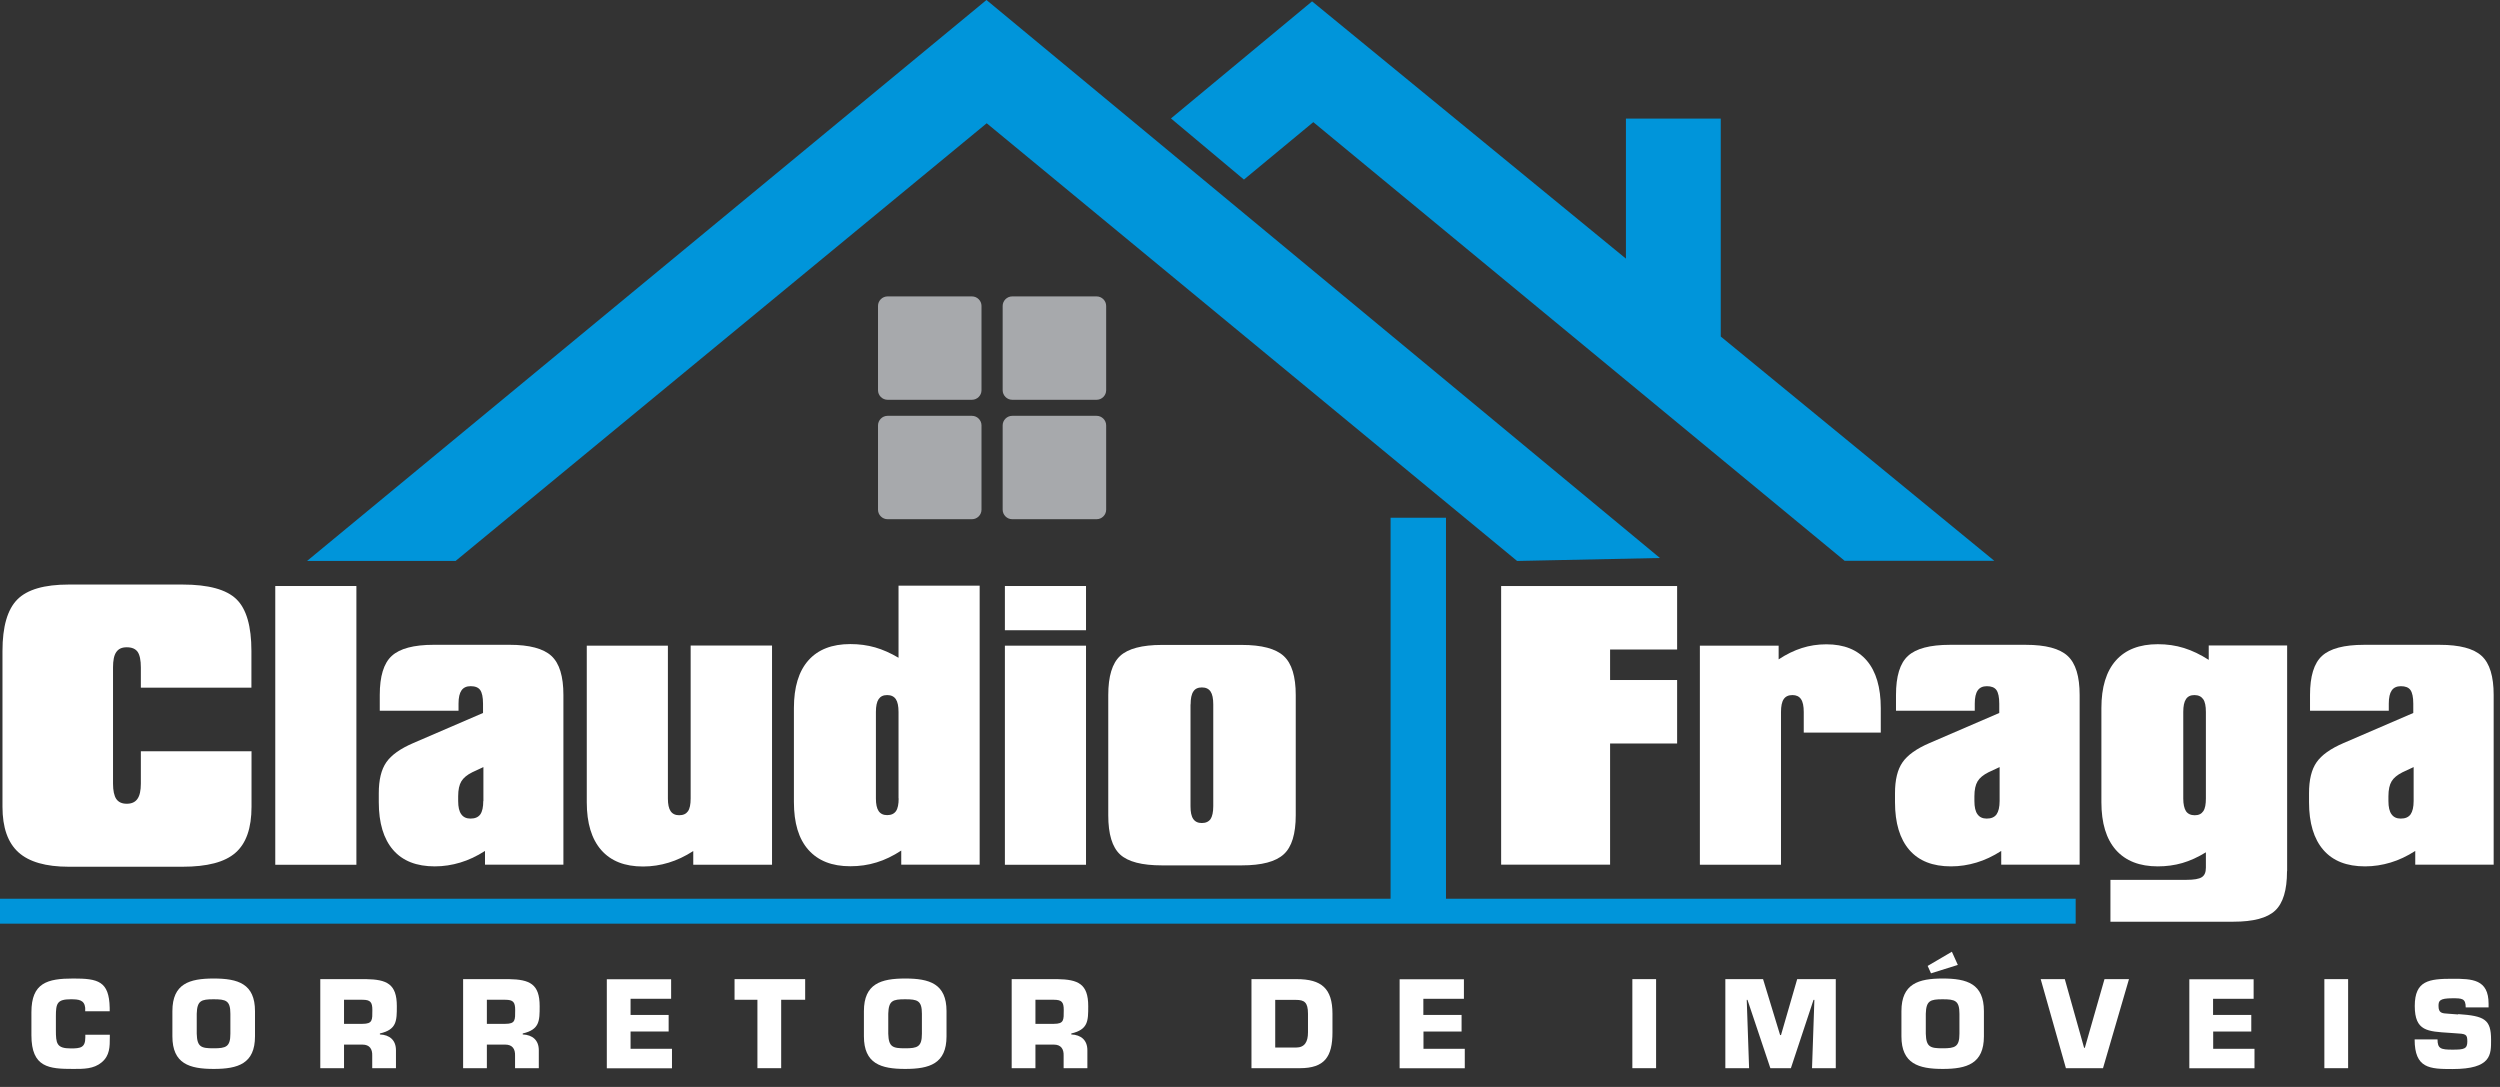 <svg width="138" height="60" viewBox="0 0 138 60" fill="none" xmlns="http://www.w3.org/2000/svg">
<rect x="0" y="0" width="138" height="60" fill="#333333" stroke="none"/>
<path d="M6.062 57.102V57.246C6.062 57.784 6.062 58.268 5.611 58.643C5.167 59.011 4.621 59.005 4.048 59.005C2.71 59.005 1.734 58.936 1.734 57.143V55.875C1.734 54.253 2.608 54.014 4.048 54.014C5.399 54.014 6.027 54.151 6.055 55.63V55.821H4.703V55.63C4.655 55.194 4.348 55.16 3.905 55.16C3.154 55.16 3.085 55.391 3.085 56.093V56.857C3.085 57.593 3.12 57.873 3.905 57.873C4.451 57.873 4.71 57.832 4.71 57.259V57.116H6.062V57.102Z" fill="white"/>
<path d="M9.516 57.205V55.814C9.516 54.3 10.458 54.014 11.796 54.014C13.134 54.014 14.076 54.3 14.076 55.814V57.205C14.076 58.718 13.134 59.005 11.796 59.005C10.458 59.005 9.516 58.718 9.516 57.205ZM12.717 57.062V55.957C12.717 55.228 12.471 55.16 11.789 55.16C11.106 55.16 10.881 55.234 10.86 55.957V57.062C10.881 57.798 11.106 57.866 11.789 57.866C12.471 57.866 12.717 57.791 12.717 57.062Z" fill="white"/>
<path d="M17.68 54.048H20.212C21.346 54.069 21.905 54.307 21.905 55.535C21.905 56.353 21.905 56.83 20.97 57.048V57.102C21.509 57.123 21.857 57.416 21.857 57.975V58.964H20.547V58.275C20.561 57.907 20.404 57.662 20.008 57.662H18.99V58.964H17.68V54.048ZM20.008 56.516C20.574 56.516 20.554 56.305 20.554 55.753C20.554 55.316 20.444 55.187 20.008 55.187H18.99V56.516H20.008Z" fill="white"/>
<path d="M25.564 54.048H28.096C29.23 54.069 29.789 54.307 29.789 55.535C29.789 56.353 29.789 56.83 28.854 57.048V57.102C29.393 57.123 29.742 57.416 29.742 57.975V58.964H28.431V58.275C28.445 57.907 28.288 57.662 27.892 57.662H26.875V58.964H25.564V54.048ZM27.892 56.516C28.458 56.516 28.438 56.305 28.438 55.753C28.438 55.316 28.329 55.187 27.892 55.187H26.875V56.516H27.892Z" fill="white"/>
<path d="M34.807 56.025H36.909V56.939H34.807V57.893H37.093V58.97H33.496V54.055H37.046V55.132H34.807V56.032V56.025Z" fill="white"/>
<path d="M43.121 58.964H41.81V55.187H40.547V54.048H44.445V55.187H43.121V58.964Z" fill="white"/>
<path d="M47.688 57.205V55.814C47.688 54.3 48.63 54.014 49.968 54.014C51.306 54.014 52.248 54.3 52.248 55.814V57.205C52.248 58.718 51.306 59.005 49.968 59.005C48.63 59.005 47.688 58.718 47.688 57.205ZM50.889 57.062V55.957C50.889 55.228 50.643 55.16 49.961 55.16C49.278 55.16 49.053 55.234 49.032 55.957V57.062C49.053 57.798 49.278 57.866 49.961 57.866C50.643 57.866 50.889 57.791 50.889 57.062Z" fill="white"/>
<path d="M55.845 54.048H58.377C59.511 54.069 60.07 54.307 60.07 55.535C60.07 56.353 60.07 56.83 59.135 57.048V57.102C59.675 57.123 60.023 57.416 60.023 57.975V58.964H58.712V58.275C58.726 57.907 58.569 57.662 58.173 57.662H57.156V58.964H55.845V54.048ZM58.173 56.516C58.739 56.516 58.719 56.305 58.719 55.753C58.719 55.316 58.61 55.187 58.173 55.187H57.156V56.516H58.173Z" fill="white"/>
<path d="M69.081 54.048H71.573C72.945 54.048 73.552 54.56 73.552 55.957V56.987C73.552 58.33 73.122 58.964 71.75 58.964H69.081V54.048ZM70.392 57.825H71.538C72.023 57.825 72.201 57.505 72.201 56.987V55.957C72.201 55.323 71.996 55.194 71.538 55.194H70.392V57.825Z" fill="white"/>
<path d="M78.576 56.025H80.679V56.939H78.576V57.893H80.856V58.97H77.259V54.055H80.808V55.132H78.569V56.032L78.576 56.025Z" fill="white"/>
<path d="M91.416 58.964H90.106V54.048H91.416V58.964Z" fill="white"/>
<path d="M96.55 58.964H95.239V54.048H97.321L98.263 57.137H98.311L99.205 54.048H101.335V58.964H100.024L100.154 55.194H100.106L98.857 58.964H97.724L96.461 55.194H96.42L96.55 58.964Z" fill="white"/>
<path d="M104.959 57.205V55.814C104.959 54.301 105.901 54.014 107.239 54.014C108.577 54.014 109.512 54.301 109.512 55.814V57.205C109.512 58.718 108.57 59.005 107.239 59.005C105.908 59.005 104.959 58.718 104.959 57.205ZM108.161 57.062V55.957C108.161 55.228 107.915 55.16 107.233 55.16C106.55 55.16 106.325 55.235 106.304 55.957V57.062C106.325 57.798 106.55 57.866 107.233 57.866C107.915 57.866 108.161 57.791 108.161 57.062ZM108.072 53.264L106.591 53.728L106.407 53.319L107.744 52.535L108.072 53.264Z" fill="white"/>
<path d="M116.161 54.048H117.52L116.086 58.964H114.038L112.646 54.048H113.977L115.042 57.839H115.083L116.168 54.048H116.161Z" fill="white"/>
<path d="M122.168 56.025H124.271V56.939H122.168V57.893H124.448V58.97H120.851V54.055H124.4V55.132H122.161V56.032L122.168 56.025Z" fill="white"/>
<path d="M129.616 58.964H128.305V54.048H129.616V58.964Z" fill="white"/>
<path d="M135.691 55.978C137.145 56.08 137.507 56.264 137.507 57.396C137.507 58.207 137.541 59.011 135.377 59.011C134.121 59.011 133.288 58.984 133.288 57.375H134.551C134.551 57.886 134.735 57.941 135.377 57.941C136.019 57.941 136.196 57.9 136.196 57.491C136.196 57.082 136.121 57.068 135.507 57.034L135.22 57.014C134.005 56.932 133.295 56.932 133.295 55.528C133.295 54.123 134.087 54.028 135.377 54.028C136.455 54.028 137.37 54.048 137.37 55.405V55.609H136.107C136.107 55.105 135.896 55.105 135.37 55.105C134.66 55.105 134.606 55.248 134.606 55.528C134.606 55.923 134.797 55.937 135.145 55.957L135.691 55.998V55.978Z" fill="white"/>
<path fill-rule="evenodd" clip-rule="evenodd" d="M89.744 6.545H94.986V18.577L110.086 30.958H101.826L72.494 6.742L68.665 9.912L64.637 6.538L72.426 0.075L89.751 14.276V6.545H89.744ZM16.949 30.965L54.453 0L91.628 30.801L83.744 30.965L54.466 6.804L25.148 30.965H16.943H16.949ZM0 49.61H76.76V28.578H79.819V49.61H114.577V50.987H0V49.61Z" fill="#0095DA"/>
<path d="M13.884 41.456V44.531C13.884 45.711 13.591 46.556 12.997 47.074C12.41 47.592 11.434 47.844 10.075 47.844H3.795C2.533 47.844 1.604 47.578 1.017 47.047C0.43 46.515 0.137 45.676 0.137 44.538V35.934C0.137 34.591 0.41 33.644 0.956 33.092C1.502 32.539 2.451 32.267 3.795 32.267H10.075C11.509 32.267 12.499 32.539 13.052 33.078C13.605 33.616 13.878 34.571 13.878 35.934V37.959H7.775V36.841C7.775 36.439 7.714 36.153 7.598 35.982C7.475 35.812 7.277 35.73 6.997 35.73C6.717 35.73 6.54 35.819 6.417 35.996C6.294 36.173 6.239 36.453 6.239 36.841V43.256C6.239 43.645 6.301 43.924 6.417 44.102C6.54 44.279 6.731 44.367 6.997 44.367C7.263 44.367 7.461 44.279 7.584 44.102C7.714 43.924 7.775 43.638 7.775 43.256V41.47H13.878L13.884 41.456Z" fill="white"/>
<path d="M15.195 47.735V32.348H19.673V47.735H15.195Z" fill="white"/>
<path d="M26.663 39.357V38.839C26.663 38.484 26.608 38.232 26.506 38.089C26.404 37.946 26.226 37.877 25.98 37.877C25.755 37.877 25.585 37.952 25.475 38.109C25.366 38.266 25.311 38.505 25.311 38.839V39.234H20.963V38.361C20.963 37.332 21.182 36.609 21.625 36.207C22.069 35.798 22.84 35.593 23.946 35.593H28.124C29.223 35.593 29.994 35.798 30.438 36.207C30.882 36.616 31.1 37.332 31.1 38.361V47.728H26.772V46.972C26.315 47.265 25.864 47.476 25.407 47.613C24.957 47.749 24.486 47.824 24.001 47.824C22.991 47.824 22.226 47.524 21.701 46.917C21.175 46.31 20.909 45.431 20.909 44.279V43.788C20.909 43.045 21.045 42.479 21.325 42.077C21.605 41.675 22.096 41.327 22.806 41.02L26.663 39.357ZM26.684 44.224V42.343L26.069 42.629C25.782 42.772 25.585 42.936 25.468 43.127C25.352 43.318 25.291 43.59 25.291 43.952V44.218C25.291 44.545 25.346 44.79 25.462 44.947C25.578 45.111 25.748 45.186 25.974 45.186C26.219 45.186 26.397 45.111 26.513 44.954C26.622 44.797 26.677 44.551 26.677 44.211L26.684 44.224Z" fill="white"/>
<path d="M42.616 35.641V47.735H38.268V46.978C37.81 47.272 37.36 47.483 36.909 47.619C36.459 47.756 35.988 47.831 35.496 47.831C34.486 47.831 33.721 47.531 33.189 46.924C32.657 46.317 32.39 45.438 32.39 44.285V35.641H36.868V44.081C36.868 44.395 36.916 44.626 37.018 44.776C37.121 44.926 37.278 45.001 37.489 45.001C37.715 45.001 37.872 44.926 37.974 44.783C38.077 44.64 38.124 44.401 38.124 44.074V35.634H42.616V35.641Z" fill="white"/>
<path d="M54.077 32.342V47.729H49.749V46.951C49.299 47.245 48.841 47.469 48.384 47.606C47.927 47.749 47.442 47.817 46.937 47.817C45.927 47.817 45.162 47.517 44.623 46.91C44.084 46.304 43.824 45.424 43.824 44.272V39.077C43.824 37.932 44.09 37.053 44.623 36.453C45.155 35.853 45.927 35.553 46.937 35.553C47.422 35.553 47.879 35.614 48.309 35.737C48.732 35.859 49.162 36.05 49.599 36.309V32.328H54.077V32.342ZM49.599 44.075V39.302C49.599 38.982 49.551 38.743 49.449 38.593C49.346 38.443 49.19 38.368 48.971 38.368C48.753 38.368 48.602 38.443 48.5 38.593C48.398 38.743 48.35 38.982 48.35 39.302V44.075C48.35 44.388 48.398 44.62 48.5 44.77C48.602 44.92 48.759 44.995 48.971 44.995C49.196 44.995 49.353 44.92 49.456 44.777C49.558 44.633 49.606 44.395 49.606 44.068L49.599 44.075Z" fill="white"/>
<path d="M55.47 34.789V32.348H59.948V34.789H55.47ZM55.47 47.735V35.641H59.948V47.735H55.47Z" fill="white"/>
<path d="M61.176 38.368C61.176 37.332 61.395 36.609 61.832 36.207C62.269 35.805 63.04 35.6 64.139 35.6H68.542C69.648 35.6 70.419 35.805 70.863 36.214C71.306 36.623 71.525 37.339 71.525 38.368V45.002C71.525 46.031 71.306 46.754 70.863 47.156C70.419 47.565 69.648 47.769 68.542 47.769H64.139C63.04 47.769 62.269 47.572 61.832 47.169C61.395 46.767 61.176 46.045 61.176 45.002V38.368ZM65.716 38.886V44.511C65.716 44.824 65.763 45.056 65.866 45.206C65.968 45.356 66.125 45.431 66.337 45.431C66.562 45.431 66.719 45.356 66.822 45.213C66.917 45.07 66.972 44.831 66.972 44.504V38.88C66.972 38.559 66.924 38.321 66.822 38.17C66.719 38.02 66.562 37.946 66.344 37.946C66.125 37.946 65.968 38.02 65.873 38.17C65.77 38.321 65.722 38.559 65.722 38.88L65.716 38.886Z" fill="white"/>
<path d="M82.863 47.736V32.349H92.577V35.853H88.877V37.537H92.577V41.041H88.877V47.729H82.863V47.736Z" fill="white"/>
<path d="M93.833 47.735V35.641H98.181V36.398C98.611 36.112 99.041 35.907 99.464 35.771C99.888 35.635 100.338 35.566 100.816 35.566C101.792 35.566 102.536 35.866 103.048 36.466C103.56 37.066 103.819 37.946 103.819 39.091V40.441H99.567V39.302C99.567 38.982 99.519 38.743 99.416 38.593C99.314 38.443 99.157 38.368 98.945 38.368C98.72 38.368 98.563 38.443 98.461 38.593C98.358 38.743 98.311 38.982 98.311 39.302V47.735H93.833Z" fill="white"/>
<path d="M110.359 39.357V38.839C110.359 38.484 110.304 38.232 110.202 38.089C110.099 37.946 109.922 37.878 109.676 37.878C109.451 37.878 109.28 37.953 109.171 38.109C109.062 38.266 109.007 38.505 109.007 38.839V39.234H104.659V38.362C104.659 37.332 104.877 36.609 105.321 36.207C105.765 35.798 106.536 35.594 107.642 35.594H111.82C112.919 35.594 113.69 35.798 114.134 36.207C114.577 36.616 114.796 37.332 114.796 38.362V47.729H110.468V46.972C110.011 47.265 109.56 47.477 109.103 47.613C108.652 47.749 108.181 47.824 107.697 47.824C106.686 47.824 105.922 47.524 105.396 46.917C104.871 46.311 104.604 45.431 104.604 44.279V43.788C104.604 43.045 104.741 42.479 105.021 42.077C105.301 41.675 105.792 41.327 106.502 41.02L110.359 39.357ZM110.379 44.225V42.343L109.765 42.629C109.478 42.773 109.28 42.936 109.164 43.127C109.048 43.318 108.987 43.59 108.987 43.952V44.218C108.987 44.545 109.041 44.79 109.157 44.947C109.273 45.111 109.444 45.186 109.669 45.186C109.915 45.186 110.093 45.111 110.209 44.954C110.318 44.797 110.379 44.552 110.379 44.211V44.225Z" fill="white"/>
<path d="M126.243 48.097C126.243 49.133 126.025 49.856 125.588 50.265C125.151 50.674 124.387 50.878 123.288 50.878H116.496V48.567H120.701C121.103 48.567 121.383 48.519 121.533 48.424C121.69 48.328 121.765 48.151 121.765 47.899V47.047C121.322 47.32 120.885 47.517 120.462 47.64C120.038 47.763 119.581 47.824 119.11 47.824C118.107 47.824 117.335 47.524 116.796 46.917C116.263 46.311 115.997 45.431 115.997 44.279V39.084C115.997 37.939 116.263 37.059 116.796 36.459C117.328 35.859 118.1 35.56 119.11 35.56C119.615 35.56 120.1 35.628 120.557 35.771C121.015 35.914 121.465 36.132 121.922 36.425V35.628H126.25V48.083L126.243 48.097ZM121.765 39.302C121.765 38.975 121.718 38.736 121.615 38.593C121.513 38.45 121.356 38.368 121.131 38.368C120.919 38.368 120.762 38.443 120.666 38.593C120.564 38.743 120.516 38.982 120.516 39.302V44.075C120.516 44.395 120.571 44.627 120.666 44.777C120.769 44.927 120.933 45.002 121.151 45.002C121.369 45.002 121.52 44.927 121.622 44.777C121.724 44.627 121.765 44.395 121.765 44.075V39.302Z" fill="white"/>
<path d="M133.213 39.357V38.839C133.213 38.484 133.158 38.232 133.056 38.089C132.954 37.946 132.776 37.878 132.53 37.878C132.305 37.878 132.134 37.953 132.025 38.109C131.916 38.266 131.861 38.505 131.861 38.839V39.234H127.513V38.362C127.513 37.332 127.732 36.609 128.175 36.207C128.619 35.798 129.39 35.594 130.496 35.594H134.674C135.773 35.594 136.544 35.798 136.988 36.207C137.432 36.616 137.65 37.332 137.65 38.362V47.729H133.322V46.972C132.865 47.265 132.414 47.477 131.957 47.613C131.506 47.749 131.035 47.824 130.551 47.824C129.54 47.824 128.776 47.524 128.25 46.917C127.725 46.311 127.458 45.431 127.458 44.279V43.788C127.458 43.045 127.595 42.479 127.875 42.077C128.155 41.675 128.646 41.327 129.356 41.02L133.213 39.357ZM133.233 44.225V42.343L132.619 42.629C132.332 42.773 132.134 42.936 132.018 43.127C131.902 43.318 131.841 43.59 131.841 43.952V44.218C131.841 44.545 131.896 44.79 132.012 44.947C132.128 45.111 132.298 45.186 132.524 45.186C132.769 45.186 132.947 45.111 133.063 44.954C133.172 44.797 133.233 44.552 133.233 44.211V44.225Z" fill="white"/>
<g clip-path="url(#clip0_109_36)">
<path fill-rule="evenodd" clip-rule="evenodd" d="M55.872 16.362H60.535C60.821 16.362 61.06 16.6 61.06 16.887V21.543C61.06 21.829 60.821 22.068 60.535 22.068H55.872C55.586 22.068 55.347 21.829 55.347 21.543V16.887C55.347 16.6 55.586 16.362 55.872 16.362ZM55.872 22.954H60.535C60.821 22.954 61.06 23.193 61.06 23.479V28.135C61.06 28.422 60.821 28.66 60.535 28.66H55.872C55.586 28.66 55.347 28.422 55.347 28.135V23.479C55.347 23.193 55.586 22.954 55.872 22.954ZM48.992 22.954H53.654C53.941 22.954 54.179 23.193 54.179 23.479V28.135C54.179 28.422 53.941 28.66 53.654 28.66H48.992C48.705 28.66 48.466 28.422 48.466 28.135V23.479C48.466 23.193 48.705 22.954 48.992 22.954ZM48.992 16.362H53.654C53.941 16.362 54.179 16.6 54.179 16.887V21.543C54.179 21.829 53.941 22.068 53.654 22.068H48.992C48.705 22.068 48.466 21.829 48.466 21.543V16.887C48.466 16.6 48.705 16.362 48.992 16.362Z" fill="#A7A9AC"/>
</g>
<defs>
<clipPath id="clip0_109_36">
<rect width="12.594" height="12.299" fill="white" transform="translate(48.466 16.362)"/>
</clipPath>
</defs>
</svg>
